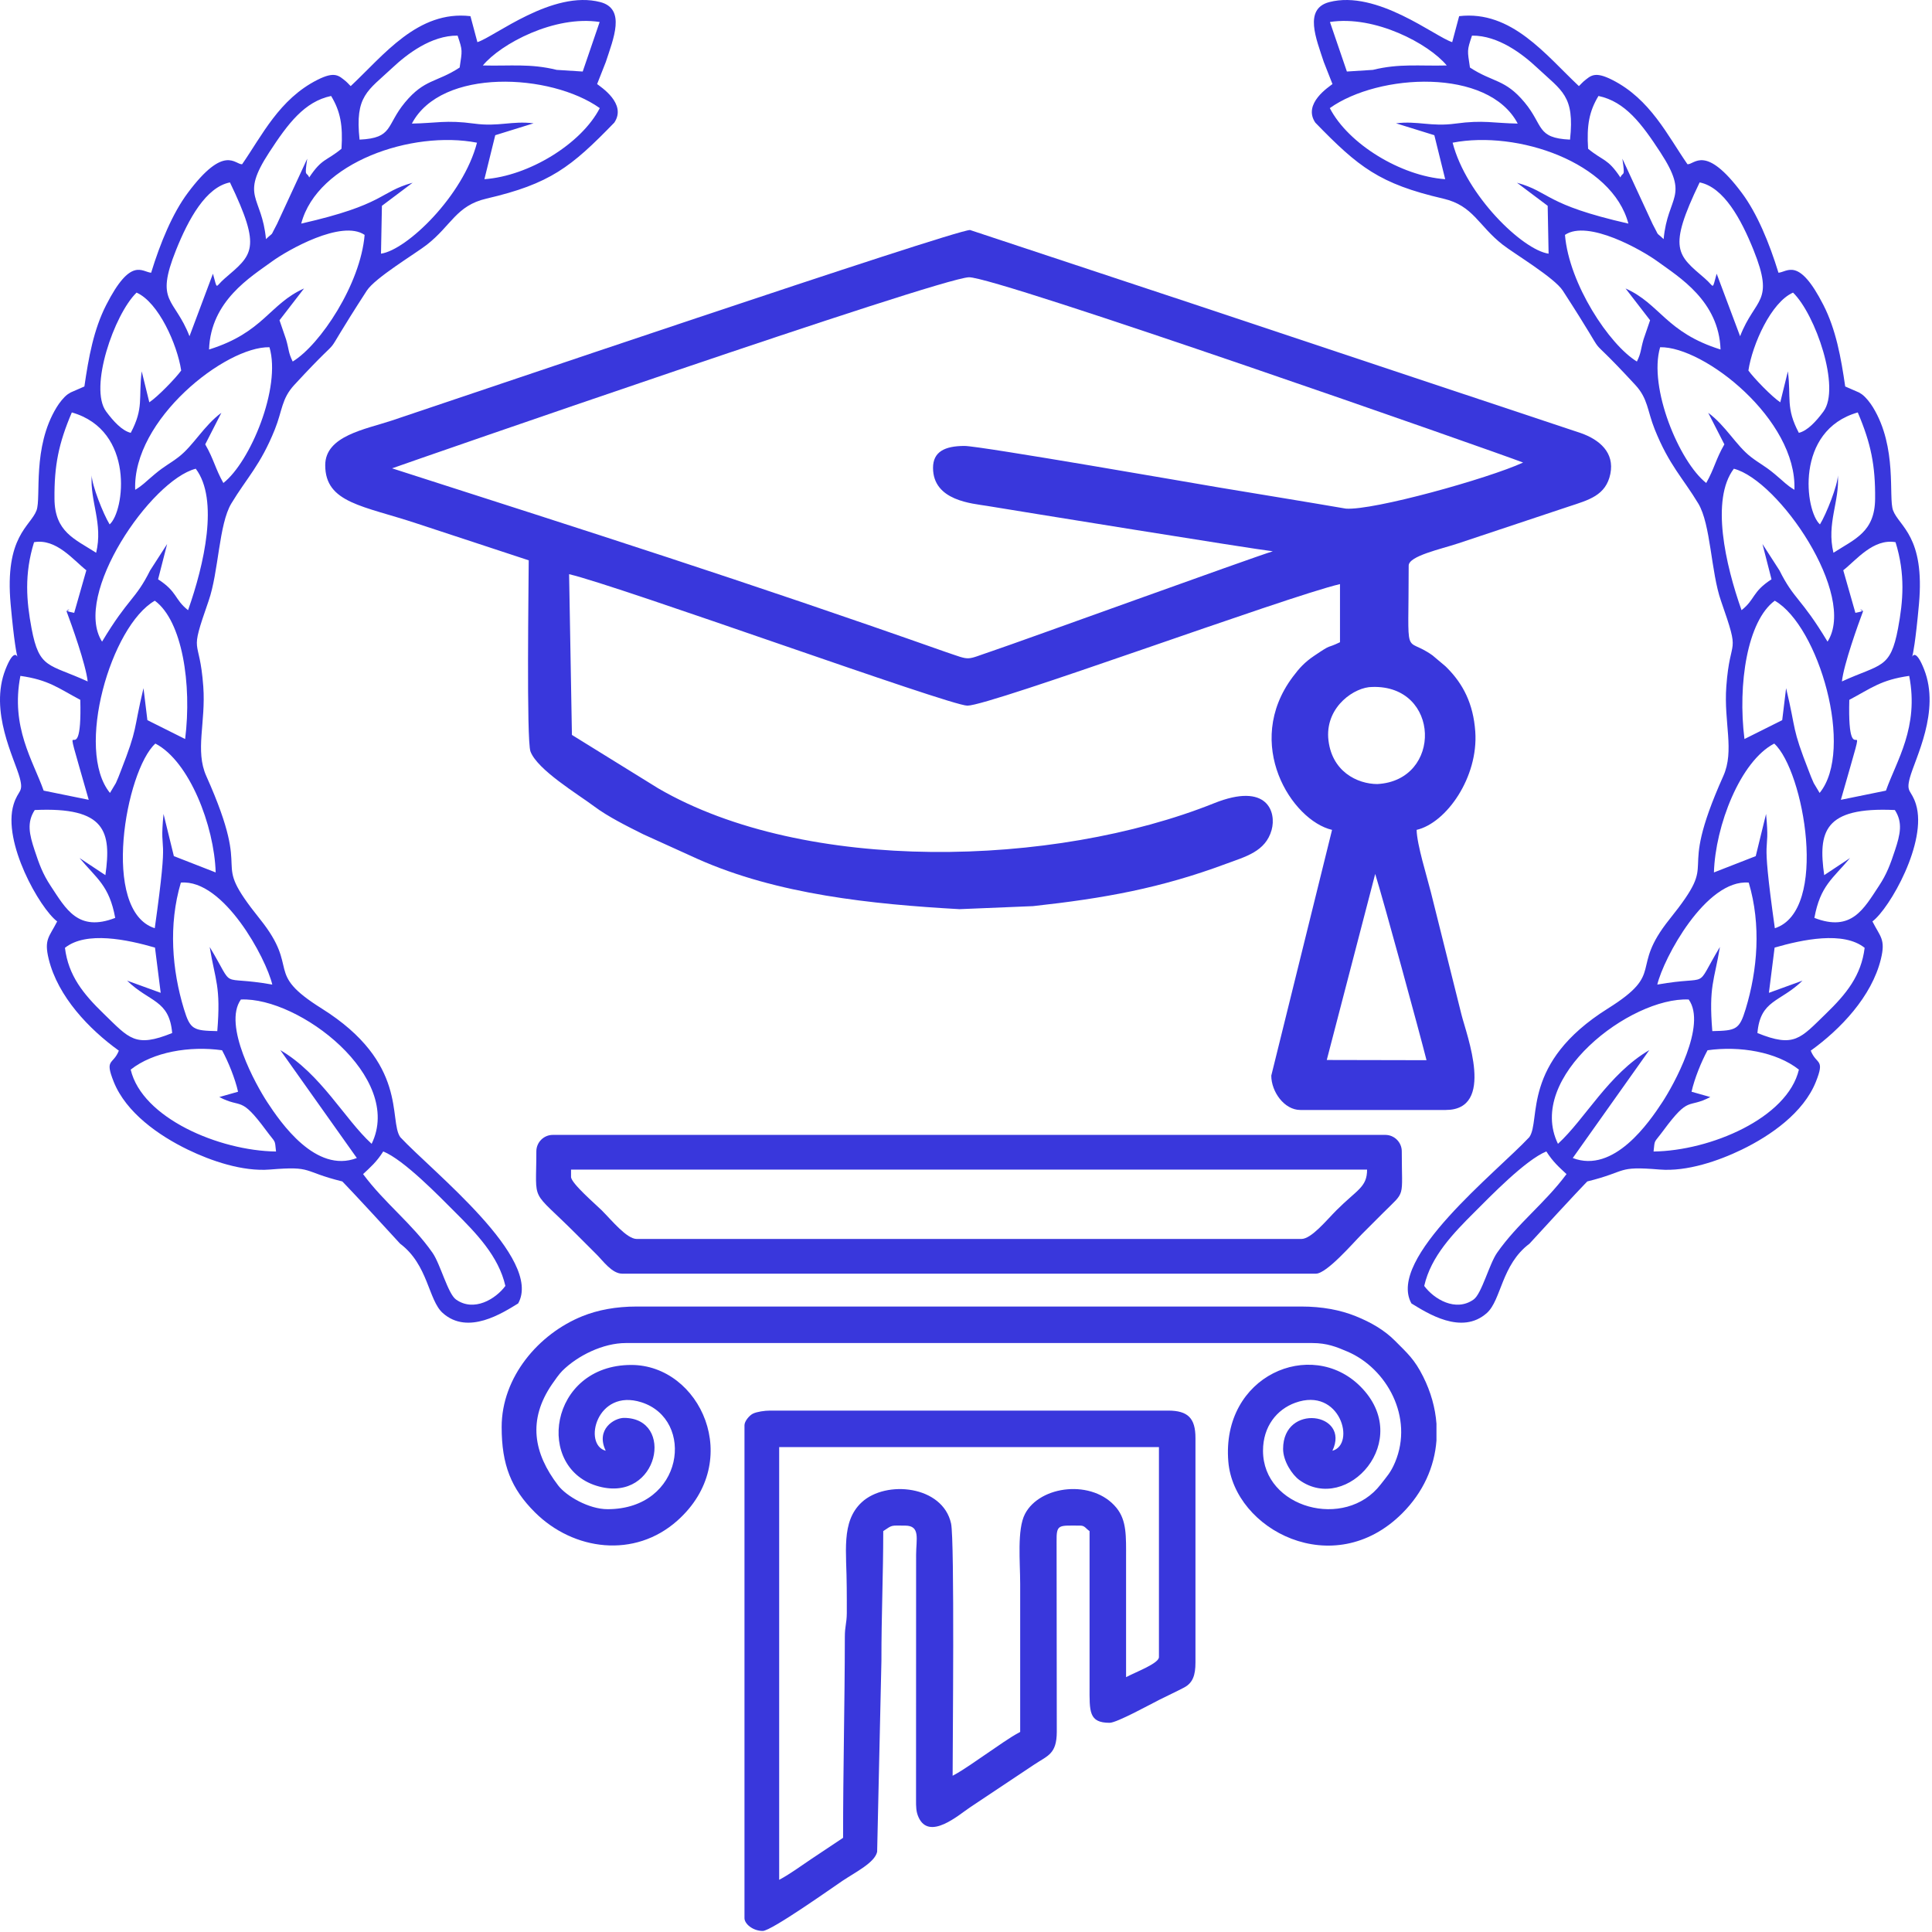 <svg width="300" height="300" viewBox="0 0 300 300" fill="none" xmlns="http://www.w3.org/2000/svg">
<path fill-rule="evenodd" clip-rule="evenodd" d="M130.913 285.377C129.255 286.487 127.718 287.506 125.979 288.666C124.308 289.78 122.68 291.004 120.99 291.898V224.707H179.96V257.31C179.96 258.292 176.439 259.591 174.856 260.428C174.856 254.286 174.855 248.143 174.856 242C174.857 238.579 174.975 236.113 173.365 234.137C169.719 229.66 161.478 230.618 159.157 235.09C157.908 237.495 158.413 242.514 158.413 245.97C158.413 253.624 158.413 261.279 158.413 268.934C156.68 269.851 154.937 271.157 153.253 272.279C151.521 273.434 149.704 274.795 147.923 275.738C147.923 271.505 148.247 239.154 147.682 236.572C146.39 230.661 137.565 229.787 133.808 233.272C130.544 236.299 131.48 241.077 131.48 246.536C131.48 247.856 131.507 249.201 131.491 250.517C131.471 252.126 131.189 252.478 131.186 254.181C131.172 264.865 130.913 274.654 130.913 285.377ZM115.603 221.304V297.852C115.603 298.73 116.894 299.836 118.439 299.836C119.79 299.836 129.503 292.932 130.799 292.068C132.897 290.669 135.833 289.225 136.202 287.548L136.867 257.877C136.858 250.834 137.15 244.574 137.15 237.748C138.661 236.736 138.277 236.897 140.552 236.897C142.958 236.897 142.255 239.005 142.253 241.433L142.242 279.434C142.239 280.583 142.245 281.318 142.626 282.169C144.283 285.881 148.886 281.807 150.589 280.671L160.625 273.98C162.692 272.602 164.078 272.38 164.097 268.947L164.067 239.433C164.028 236.607 164.358 236.897 167.768 236.897C168.451 236.897 168.602 237.357 169.187 237.748V261.847C169.181 265.779 169.053 267.516 172.305 267.516C173.423 267.516 178.729 264.588 180.054 263.925C181.419 263.242 182.501 262.751 183.848 262.048C185.222 261.331 185.63 260.121 185.63 258.16V223.289C185.63 220.215 184.461 219.036 181.377 219.036H119.573C118.727 219.036 117.534 219.214 116.925 219.507C116.351 219.784 115.603 220.688 115.603 221.304Z" fill="#3937DC"/>
<path fill-rule="evenodd" clip-rule="evenodd" d="M77.897 221.588C77.897 227.465 79.381 231.174 83.071 234.843C89.054 240.792 98.545 242.04 105.185 236.118C115.614 226.817 108.715 211.949 98.026 211.949C85.221 211.949 82.952 228.169 93.04 230.829C102.321 233.276 104.814 220.171 96.892 220.171C95.391 220.171 92.455 221.933 94.057 225.273C90.461 224.313 92.67 215.537 99.598 217.745C107.991 220.42 106.212 234.346 94.34 234.346C91.415 234.346 87.935 232.305 86.679 230.667C82.834 225.653 81.924 220.485 85.715 214.947C86.152 214.309 86.829 213.348 87.316 212.862C89.687 210.502 93.649 208.547 97.176 208.547H203.775C206.082 208.547 207.551 209.156 209.245 209.88C215.329 212.481 219.557 220.084 216.624 227.066C215.946 228.677 215.366 229.234 214.391 230.503C208.881 237.67 196.12 234.177 196.12 225.273C196.12 221.492 198.269 218.85 201.139 217.816C208.119 215.305 210.569 224.292 206.894 225.273C209.733 219.355 199.239 217.819 199.239 224.99C199.239 226.876 200.64 229.009 201.776 229.824C209.163 235.134 219.625 223.65 211.225 215.272C203.604 207.67 189.616 213.581 190.734 226.967C191.613 237.506 207.041 245.683 217.738 234.984C220.983 231.74 222.748 227.793 223.054 223.68V221.072C222.872 218.61 222.178 216.129 220.979 213.74C219.635 211.066 218.569 210.16 216.608 208.188C214.955 206.526 212.876 205.326 210.501 204.371C208.118 203.413 205.317 202.877 202.074 202.877H98.877C95.633 202.877 92.833 203.413 90.448 204.371C83.644 207.107 77.897 213.828 77.897 221.588Z" fill="#3937DC"/>
<path fill-rule="evenodd" clip-rule="evenodd" d="M88.671 182.747V181.613H212.28C212.28 184.36 210.749 184.704 207.531 187.921C205.954 189.498 203.631 192.386 202.074 192.386H98.877C97.318 192.386 95.003 189.505 93.419 187.921C92.573 187.075 88.671 183.738 88.671 182.747ZM83.284 178.778C83.284 187.099 82.234 184.39 89.45 191.607C90.606 192.763 91.555 193.711 92.71 194.867C93.639 195.796 95.043 197.773 96.608 197.773H204.342C206.018 197.773 210.185 192.923 211.501 191.607C212.656 190.45 213.605 189.502 214.761 188.346C218.329 184.779 217.667 186.303 217.667 178.778C217.667 177.376 216.516 176.226 215.115 176.226H85.835C84.434 176.226 83.284 177.376 83.284 178.778Z" fill="#3937DC"/>
<path fill-rule="evenodd" clip-rule="evenodd" d="M213.541 135.702C214.87 139.971 220.448 160.402 221.509 164.627L206.019 164.594L213.541 135.702ZM213.063 106.671C223.687 106.318 224.022 121.197 213.876 121.747C210.82 121.747 206.64 119.824 206.241 114.526C205.95 109.614 210.405 106.671 213.063 106.671ZM144.881 72.646C144.881 77.783 151.007 78.181 153.322 78.565C157.636 79.279 194.531 85.256 197.643 85.602C194.263 86.633 158.261 99.688 154.089 101.084C149.738 102.539 150.959 102.621 146.704 101.188C115.339 90.128 92.024 82.733 60.883 72.723C64.174 71.543 145.53 43.285 150.443 43.054C154.415 42.872 232.401 70.227 236.506 71.824C231.102 74.307 213.227 79.298 208.98 78.978C202.619 77.884 195.974 76.812 189.282 75.695C186.238 75.185 152.195 69.245 149.775 69.245C146.682 69.245 144.881 70.163 144.881 72.646ZM50.501 72.233C50.501 78.144 56.423 78.52 64.809 81.315L82.099 87.006C82.099 90.204 81.727 114.972 82.371 116.687C83.45 119.553 89.741 123.32 92.29 125.233C94.378 126.797 97.36 128.289 99.879 129.544L108.347 133.385C120.694 138.886 135.322 140.405 148.983 141.175L160.414 140.703C171.491 139.489 180.201 137.919 190.37 134.137C193.377 133.02 196.514 132.25 197.456 128.877C198.223 126.126 196.831 121.398 188.519 124.726C163.63 134.694 125.054 135.691 102.241 122.432L88.808 114.119L88.369 89.159C96.114 90.964 147.464 109.574 150.215 109.574C153.766 109.574 199.809 92.623 208.072 90.699V99.725C205.772 100.831 207.037 99.822 204.041 101.85C202.589 102.833 201.759 103.738 200.736 105.111C192.978 115.485 200.594 127.407 206.84 128.863L197.404 167.022C197.404 169.508 199.411 172.356 201.916 172.356H224.487C232.229 172.356 227.729 160.713 226.947 157.587L222.187 138.544C221.561 136.043 220.024 131.174 219.972 128.863C224.614 127.779 229.575 120.67 229.08 113.601C228.775 109.258 227.178 106.176 224.654 103.66C224.595 103.6 224.509 103.514 224.45 103.459L222.443 101.769C217.918 98.531 218.74 103.15 218.74 87.825C218.74 86.333 223.757 85.264 226.381 84.39L243.619 78.646C246.686 77.635 249.37 76.949 250.055 73.577C250.724 70.279 248.384 68.277 245.472 67.249L219.615 58.64C208.195 54.836 196.693 50.998 185.144 47.149L150.624 35.715C148.145 35.715 69.518 62.411 60.811 65.31C56.758 66.661 50.501 67.662 50.501 72.233Z" fill="#3937DC"/>
<path fill-rule="evenodd" clip-rule="evenodd" d="M205.56 9.633L206.906 13.053C206.389 13.473 202.249 16.088 204.239 19.04C210.953 25.955 214.196 28.542 224.104 30.843C228.797 31.933 229.535 35.027 233.348 38.003C235.142 39.403 241.371 43.122 242.673 45.134C251.324 58.491 244.558 49.625 253.922 59.764C255.926 61.932 255.766 63.734 256.951 66.682C259.186 72.245 261.298 74.186 263.706 78.182C265.656 81.418 265.66 88.795 267.236 93.308C270.354 102.24 268.655 98.429 268.06 106.613C267.654 112.195 269.363 116.549 267.596 120.498C259.911 137.665 267.593 132.323 259.239 142.744C252.924 150.618 258.741 150.917 249.674 156.6C236.147 165.081 239.32 173.959 237.471 176.578C232.447 181.97 215.275 195.426 219.167 202.398C221.57 203.858 226.956 207.393 230.882 203.879C233.127 201.869 233.131 196.388 237.499 193.116C244.598 185.352 246.464 183.462 246.474 183.454C252.846 181.885 250.909 181.042 257.711 181.604C261.951 181.954 266.872 180.251 270.447 178.521C274.959 176.337 280.053 172.777 281.969 167.978C283.42 164.341 282.077 165.407 281.171 163.145C285.777 159.832 290.639 154.759 292.065 148.918C292.819 145.825 291.966 145.493 290.75 143.077C293.439 141.062 299.308 130.746 297.511 124.9C296.804 122.6 295.932 123.127 296.561 120.78C297.365 117.78 301.344 110.463 298.773 103.938C297.628 101.028 297.071 101.672 296.927 101.976C296.873 102.089 296.877 102.156 296.927 101.976C297.047 101.55 297.437 99.73 297.973 93.834C298.935 83.243 294.891 81.755 293.954 79.251C293.201 77.238 294.663 69.495 290.828 63.236C290.421 62.572 289.748 61.688 289.117 61.229C288.987 61.134 288.811 61.032 288.671 60.947L286.523 60.011C285.865 55.489 285.087 51.178 283.136 47.356C279.299 39.835 277.566 42.235 276.16 42.351C274.727 37.688 272.834 33.125 270.475 29.962C264.731 22.258 263.101 25.626 262.026 25.498C258.956 21.075 256.26 15.378 250.32 12.39C247.607 11.025 247.008 11.751 245.911 12.635C245.809 12.717 245.62 12.922 245.539 12.995C245.456 13.067 245.308 13.266 245.17 13.37C240.059 8.585 234.739 1.556 226.576 2.509L225.497 6.545C222.853 5.723 213.83 -1.616 206.407 0.326C202.402 1.374 204.39 6.041 205.56 9.633ZM243.248 182.314C242.122 181.263 241.147 180.425 240.116 178.796C236.866 180.124 231.428 185.76 229.004 188.177C225.657 191.512 222.197 195.072 221.152 199.679C222.646 201.703 226.029 203.777 228.824 201.784C230.083 200.887 231.244 196.277 232.469 194.525C235.67 189.951 239.857 186.875 243.248 182.314ZM279.333 166.09C275.863 163.341 270.168 162.378 265.146 163.084C264.182 164.865 263.122 167.462 262.662 169.524L265.574 170.348C261.989 172.23 262.399 169.985 258.269 175.569C256.749 177.625 256.987 176.813 256.764 178.807C265.579 178.695 277.558 173.621 279.333 166.09ZM244.217 179.818C250.601 182.27 256.065 174.292 258.142 171.119C259.839 168.528 265.075 159.18 262.22 155.203C253.186 154.802 236.882 167.274 241.919 177.612C246.158 173.731 249.768 166.768 256.103 163.06L244.217 179.818ZM275.561 147.142L274.674 154.166L279.891 152.273C276.419 155.665 273.348 155.205 272.891 160.409C278.642 162.738 279.556 161.255 283.518 157.417C286.707 154.329 289.006 151.498 289.542 147.178C286.249 144.54 279.858 145.9 275.561 147.142ZM271.543 137.051C264.889 136.48 258.297 148.831 257.346 152.885C266.007 151.351 262.898 153.984 267.066 147.046C266.207 152.294 265.312 153.107 265.887 160.111C269.598 160.037 270.091 159.883 271.067 156.678C272.904 150.647 273.502 143.626 271.543 137.051ZM291.759 137.566C292.991 135.703 293.542 134.18 294.259 132.008C295.062 129.575 295.499 127.722 294.232 125.781C283.183 125.265 282.313 129.176 283.262 135.892L287.276 133.233C284.599 136.438 282.653 137.515 281.737 142.531C287.518 144.769 289.407 141.119 291.759 137.566ZM275.596 144.134C284.027 141.429 280.105 119.642 275.502 115.462C270.232 118.185 266.355 128.225 266.138 135.471L272.63 132.938L274.233 126.39C274.945 133.68 273.271 127.593 275.596 144.134ZM287.158 108.672C286.806 122.059 290.843 106.678 285.85 124.194L292.849 122.768C294.484 118.121 298.011 112.932 296.46 104.951C292.058 105.577 290.614 106.839 287.158 108.672ZM282.551 123.126C288.018 116.444 282.399 97.174 275.586 93.278C271.325 96.406 269.813 106.24 270.879 114.755L276.74 111.825L277.345 106.859C278.994 113.747 278.143 112.746 280.892 119.783C281.132 120.397 281.357 121.009 281.636 121.597L282.551 123.126ZM288.105 95.162C288.206 95.145 288.545 95.068 288.662 95.043C289.009 94.969 289.143 94.892 289.169 94.825C289.243 94.641 288.498 94.54 289.169 94.825C289.21 94.842 289.255 94.861 289.307 94.88C288.522 96.983 286.306 103.135 286.011 105.814C292.069 103.043 293.537 103.92 294.728 97.567C295.514 93.369 295.885 89.17 294.338 84.191C290.884 83.587 288.251 86.959 286.22 88.553L288.105 95.162ZM283.779 99.633C288.413 92.399 276.201 74.588 269.232 72.783C265.611 77.563 267.923 87.675 270.425 94.749C272.585 93.047 272.019 91.939 275.079 89.953L273.676 84.478L276.309 88.564C278.615 93.191 279.636 92.739 283.779 99.633ZM284.697 85.833C288.046 83.681 291.117 82.608 291.167 77.464C291.217 72.277 290.516 68.827 288.473 64.043C278.635 66.847 280.293 79.408 282.603 81.428C283.59 79.825 285.371 75.321 285.381 73.813C285.681 77.855 283.596 81.257 284.697 85.833ZM278.635 76.056C279.069 65.157 264.612 53.782 257.785 53.917C255.933 60.189 260.78 71.746 264.943 74.999C266.211 72.746 266.426 71.305 267.76 69.001L265.252 64.1C267.983 66.112 269.587 69.185 271.878 70.951C273.31 72.055 273.983 72.282 275.592 73.625C277.141 74.919 277.398 75.307 278.635 76.056ZM279.325 67.211C280.662 66.895 282.021 65.417 283.143 63.9C285.857 60.231 281.893 48.804 278.422 45.437C275.009 46.937 272.098 53.509 271.491 57.534C272.331 58.706 275.128 61.6 276.441 62.47L277.623 57.661C278.147 61.858 277.263 63.324 279.325 67.211ZM270.202 52.208C272.545 46.162 275.61 47.092 272.287 38.818C270.362 34.023 267.663 29.072 263.921 28.324C258.904 38.742 260.456 39.558 264.739 43.244C266.281 44.572 265.805 45.161 266.563 42.502L270.202 52.208ZM267.166 54.271C266.904 46.718 260.709 43.021 257.39 40.6C255.004 38.858 246.578 34.046 243.008 36.473C243.644 44.113 249.895 53.53 254.177 56.139C254.876 54.711 254.714 54.402 255.211 52.687L256.225 49.729L252.416 44.793C257.812 47.204 258.668 51.613 267.166 54.271ZM252.854 34.721C250.354 25.203 235.644 20.203 225.561 22.157C227.684 30.372 236.434 38.811 240.466 39.391L240.323 31.958L235.554 28.374C240.819 29.838 239.723 31.73 252.854 34.721ZM258.328 37.13C258.968 30.292 262.416 30.697 257.825 23.658C254.909 19.186 252.354 15.78 248.211 14.901C246.773 17.279 246.366 19.453 246.599 23.098C248.988 25.067 249.607 24.541 251.615 27.555C252.014 26.559 252.388 27.749 251.921 24.642L256.616 34.79C257.812 36.988 256.936 35.812 258.328 37.13ZM235.671 19.189C231.106 10.493 214.084 11.378 206.493 16.788C209.362 22.354 217.541 27.343 224.409 27.825L222.723 20.995L216.773 19.148C220.181 18.729 222.17 19.714 226.016 19.191C230.365 18.6 231.91 19.132 235.671 19.189ZM243.794 21.681C244.528 14.844 242.555 14.144 238.683 10.514C236.462 8.432 232.672 5.488 228.572 5.531C227.768 7.921 227.855 7.783 228.252 10.486C231.853 12.845 233.695 12.235 236.746 15.91C239.708 19.479 238.539 21.442 243.794 21.681ZM224.65 10.165C221.875 6.798 213.487 2.331 206.512 3.414L209.144 11.107L213.181 10.85C217.301 9.834 220.37 10.278 224.65 10.165Z" fill="#3937DC"/>
<path fill-rule="evenodd" clip-rule="evenodd" d="M94.067 9.633L92.721 13.053C93.238 13.473 97.377 16.088 95.388 19.04C88.674 25.955 85.431 28.542 75.523 30.843C70.83 31.933 70.092 35.027 66.279 38.003C64.485 39.403 58.256 43.122 56.954 45.134C48.303 58.491 55.069 49.625 45.705 59.764C43.701 61.932 43.861 63.734 42.676 66.682C40.441 72.245 38.329 74.186 35.921 78.182C33.971 81.418 33.967 88.795 32.391 93.308C29.273 102.24 30.972 98.429 31.567 106.613C31.973 112.195 30.264 116.549 32.031 120.498C39.716 137.665 32.034 132.323 40.388 142.744C46.703 150.618 40.886 150.917 49.953 156.6C63.48 165.081 60.307 173.959 62.156 176.578C67.18 181.97 84.352 195.426 80.459 202.398C78.057 203.858 72.671 207.393 68.745 203.879C66.5 201.869 66.496 196.388 62.128 193.116C55.029 185.352 53.163 183.462 53.153 183.454C46.781 181.885 48.718 181.042 41.916 181.604C37.676 181.954 32.754 180.251 29.18 178.521C24.668 176.337 19.574 172.777 17.658 167.978C16.207 164.341 17.55 165.407 18.455 163.145C13.85 159.832 8.988 154.759 7.562 148.918C6.807 145.825 7.661 145.493 8.877 143.077C6.188 141.062 0.319 130.746 2.116 124.9C2.823 122.6 3.695 123.127 3.066 120.78C2.262 117.78 -1.717 110.463 0.853 103.938C1.999 101.028 2.556 101.672 2.7 101.976C2.754 102.089 2.75 102.156 2.7 101.976C2.58 101.55 2.19 99.73 1.654 93.834C0.692 83.243 4.736 81.755 5.673 79.251C6.426 77.238 4.964 69.495 8.799 63.236C9.206 62.572 9.879 61.688 10.509 61.229C10.64 61.134 10.816 61.032 10.956 60.947L13.104 60.011C13.761 55.489 14.54 51.178 16.491 47.356C20.328 39.835 22.061 42.235 23.467 42.351C24.9 37.688 26.793 33.125 29.152 29.962C34.895 22.258 36.526 25.626 37.601 25.498C40.671 21.075 43.367 15.378 49.307 12.39C52.02 11.025 52.619 11.751 53.716 12.635C53.818 12.717 54.007 12.922 54.088 12.995C54.171 13.067 54.319 13.266 54.457 13.37C59.568 8.585 64.888 1.556 73.051 2.509L74.129 6.545C76.774 5.723 85.797 -1.616 93.22 0.326C97.225 1.374 95.237 6.041 94.067 9.633ZM56.379 182.314C57.505 181.263 58.48 180.425 59.511 178.796C62.761 180.124 68.199 185.76 70.623 188.177C73.97 191.512 77.43 195.072 78.475 199.679C76.981 201.703 73.598 203.777 70.803 201.784C69.544 200.887 68.383 196.277 67.158 194.525C63.957 189.951 59.77 186.875 56.379 182.314ZM20.294 166.09C23.764 163.341 29.459 162.378 34.48 163.084C35.445 164.865 36.505 167.462 36.965 169.524L34.053 170.348C37.638 172.23 37.228 169.985 41.358 175.569C42.878 177.625 42.64 176.813 42.863 178.807C34.048 178.695 22.069 173.621 20.294 166.09ZM55.41 179.818C49.026 182.27 43.562 174.292 41.485 171.119C39.788 168.528 34.552 159.18 37.407 155.203C46.441 154.802 62.745 167.274 57.708 177.612C53.469 173.731 49.858 166.768 43.524 163.06L55.41 179.818ZM24.066 147.142L24.953 154.166L19.735 152.273C23.208 155.665 26.279 155.205 26.736 160.409C20.985 162.738 20.071 161.255 16.108 157.417C12.92 154.329 10.621 151.498 10.085 147.178C13.378 144.54 19.769 145.9 24.066 147.142ZM28.084 137.051C34.738 136.48 41.33 148.831 42.28 152.885C33.62 151.351 36.729 153.984 32.561 147.046C33.42 152.294 34.315 153.107 33.74 160.111C30.029 160.037 29.536 159.883 28.56 156.678C26.723 150.647 26.125 143.626 28.084 137.051ZM7.868 137.566C6.636 135.703 6.084 134.18 5.368 132.008C4.565 129.575 4.128 127.722 5.395 125.781C16.444 125.265 17.314 129.176 16.365 135.892L12.351 133.233C15.028 136.438 16.974 137.515 17.89 142.531C12.109 144.769 10.22 141.119 7.868 137.566ZM24.031 144.134C15.6 141.429 19.522 119.642 24.125 115.462C29.395 118.185 33.272 128.225 33.489 135.471L26.997 132.938L25.394 126.39C24.682 133.68 26.356 127.593 24.031 144.134ZM12.469 108.672C12.821 122.059 8.784 106.678 13.777 124.194L6.778 122.768C5.143 118.121 1.616 112.932 3.167 104.951C7.569 105.577 9.013 106.839 12.469 108.672ZM17.076 123.126C11.609 116.444 17.228 97.174 24.041 93.278C28.302 96.406 29.814 106.24 28.748 114.755L22.887 111.825L22.282 106.859C20.633 113.747 21.484 112.746 18.735 119.783C18.494 120.397 18.27 121.009 17.991 121.597L17.076 123.126ZM11.522 95.162C11.421 95.145 11.082 95.068 10.965 95.043C10.618 94.969 10.484 94.892 10.458 94.825C10.383 94.641 11.129 94.54 10.458 94.825C10.417 94.842 10.371 94.861 10.32 94.88C11.105 96.983 13.321 103.135 13.616 105.814C7.558 103.043 6.09 103.92 4.899 97.567C4.113 93.369 3.742 89.17 5.289 84.191C8.743 83.587 11.376 86.959 13.407 88.553L11.522 95.162ZM15.848 99.633C11.214 92.399 23.425 74.588 30.395 72.783C34.016 77.563 31.704 87.675 29.202 94.749C27.042 93.047 27.608 91.939 24.548 89.953L25.951 84.478L23.318 88.564C21.012 93.191 19.991 92.739 15.848 99.633ZM14.93 85.833C11.581 83.681 8.51 82.608 8.46 77.464C8.41 72.277 9.111 68.827 11.154 64.043C20.992 66.847 19.334 79.408 17.024 81.428C16.037 79.825 14.255 75.321 14.246 73.813C13.946 77.855 16.031 81.257 14.93 85.833ZM20.992 76.056C20.557 65.157 35.014 53.782 41.842 53.917C43.694 60.189 38.846 71.746 34.684 74.999C33.416 72.746 33.201 71.305 31.867 69.001L34.375 64.1C31.644 66.112 30.04 69.185 27.748 70.951C26.317 72.055 25.644 72.282 24.035 73.625C22.485 74.919 22.229 75.307 20.992 76.056ZM20.302 67.211C18.965 66.895 17.605 65.417 16.483 63.9C13.77 60.231 17.734 48.804 21.205 45.437C24.618 46.937 27.529 53.509 28.136 57.534C27.296 58.706 24.499 61.6 23.186 62.47L22.004 57.661C21.48 61.858 22.364 63.324 20.302 67.211ZM29.425 52.208C27.082 46.162 24.017 47.092 27.34 38.818C29.265 34.023 31.964 29.072 35.706 28.324C40.723 38.742 39.17 39.558 34.888 43.244C33.346 44.572 33.822 45.161 33.064 42.502L29.425 52.208ZM32.461 54.271C32.723 46.718 38.918 43.021 42.236 40.6C44.623 38.858 53.049 34.046 56.619 36.473C55.983 44.113 49.732 53.53 45.45 56.139C44.751 54.711 44.913 54.402 44.416 52.687L43.402 49.729L47.211 44.793C41.815 47.204 40.959 51.613 32.461 54.271ZM46.773 34.721C49.273 25.203 63.983 20.203 74.066 22.157C71.943 30.372 63.193 38.811 59.161 39.391L59.304 31.958L64.073 28.374C58.808 29.838 59.904 31.73 46.773 34.721ZM41.299 37.13C40.659 30.292 37.211 30.697 41.802 23.658C44.718 19.186 47.273 15.78 51.416 14.901C52.854 17.279 53.26 19.453 53.027 23.098C50.639 25.067 50.02 24.541 48.012 27.555C47.613 26.559 47.239 27.749 47.706 24.642L43.011 34.79C41.815 36.988 42.691 35.812 41.299 37.13ZM63.956 19.189C68.521 10.493 85.543 11.378 93.134 16.788C90.265 22.354 82.086 27.343 75.218 27.825L76.903 20.995L82.853 19.148C79.446 18.729 77.457 19.714 73.611 19.191C69.262 18.6 67.717 19.132 63.956 19.189ZM55.833 21.681C55.099 14.844 57.072 14.144 60.944 10.514C63.165 8.432 66.955 5.488 71.055 5.531C71.859 7.921 71.772 7.783 71.375 10.486C67.774 12.845 65.931 12.235 62.881 15.91C59.919 19.479 61.088 21.442 55.833 21.681ZM74.977 10.165C77.752 6.798 86.14 2.331 93.115 3.414L90.483 11.107L86.445 10.85C82.326 9.834 79.257 10.278 74.977 10.165Z" fill="#3937DC"/>
</svg>
